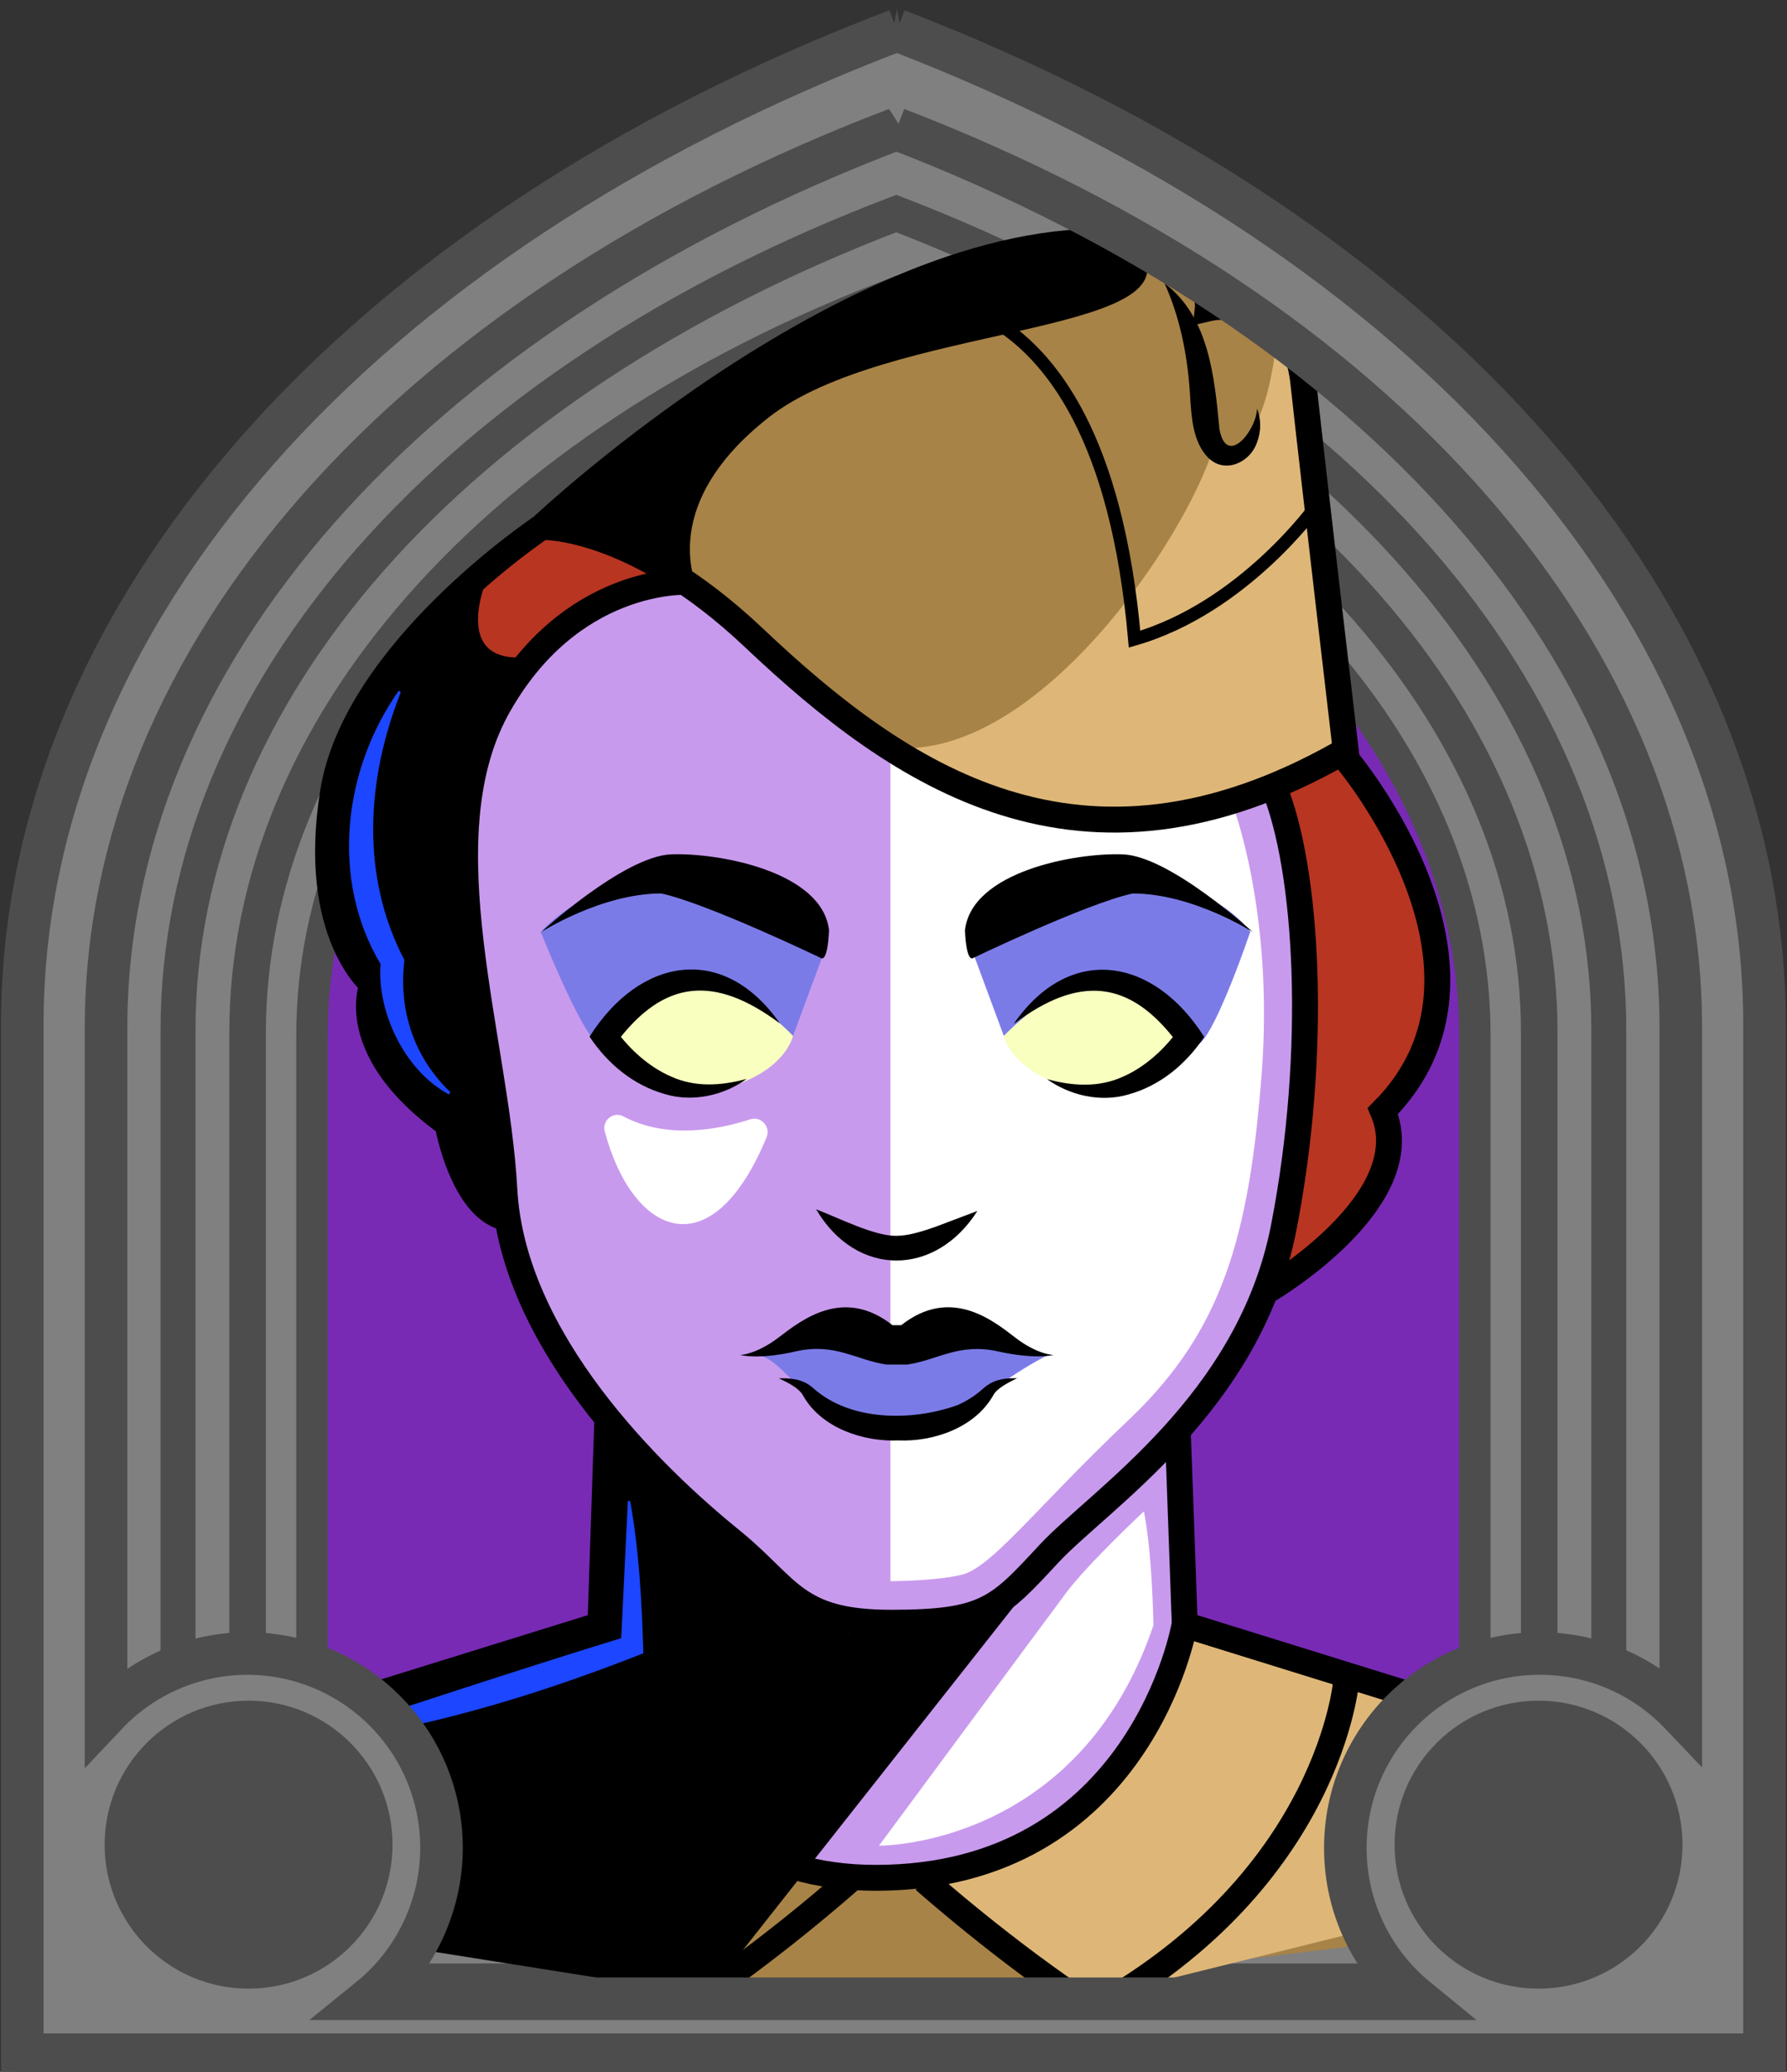 <svg id="Capa_2" xmlns="http://www.w3.org/2000/svg" xmlns:xlink="http://www.w3.org/1999/xlink" viewBox="0 0 69.02 80">
<rect x="0" y="0" width="69.02" height="80" fill="#333333" stroke="none"/>
<defs >
<style >
.cls-1{fill:#c89aed;}.cls-2{fill:#fff;}.cls-3{fill:#f8ffbf;}.cls-4{fill:#7b7be8;}.cls-5{fill:#a88347;}.cls-6{fill:#782ab5;}.cls-7,.cls-8,.cls-9,.cls-10,.cls-11,.cls-12{fill:none;}.cls-7,.cls-8,.cls-12{stroke-miterlimit:10;}.cls-7,.cls-12{stroke:#000;}.cls-8{stroke:#c89aed;stroke-width:2px;}.cls-13{fill:#1c46ff;}.cls-9{stroke:#deb778;stroke-dasharray:0 0 0 4.06;stroke-linecap:round;stroke-linejoin:round;}.cls-14{fill:#deb778;}.cls-15{fill:url(#USGS_19_Inundación_de_tierra_2);}.cls-11{stroke:#1d1d1b;stroke-dasharray:0 0 2 2;stroke-width:.3px;}.cls-16{fill:#fcf0c5;}.cls-12{stroke-width:.5px;}.cls-17{fill:#b83521;}
</style>
<pattern id="USGS_19_Inundación_de_tierra_2" x="0" y="0" width="72" height="72" patternTransform="translate(-308.48 -16351) rotate(-90)" patternUnits="userSpaceOnUse" viewBox="0 0 72 72">
<g >
<rect class="cls-10" width="72" height="72">
</rect>
<g >
<line class="cls-11" x1="71" y1="71" x2="144.44" y2="71">
</line>
<line class="cls-11" x1="71" y1="67" x2="144.44" y2="67">
</line>
<line class="cls-11" x1="71" y1="63" x2="144.44" y2="63">
</line>
<line class="cls-11" x1="71" y1="59" x2="144.44" y2="59">
</line>
<line class="cls-11" x1="71" y1="55" x2="144.44" y2="55">
</line>
<line class="cls-11" x1="71" y1="51" x2="144.44" y2="51">
</line>
<line class="cls-11" x1="71" y1="47" x2="144.44" y2="47">
</line>
<line class="cls-11" x1="71" y1="43" x2="144.44" y2="43">
</line>
<line class="cls-11" x1="71" y1="39" x2="144.44" y2="39">
</line>
<line class="cls-11" x1="71" y1="35" x2="144.44" y2="35">
</line>
<line class="cls-11" x1="71" y1="31" x2="144.44" y2="31">
</line>
<line class="cls-11" x1="71" y1="27" x2="144.44" y2="27">
</line>
<line class="cls-11" x1="71" y1="23" x2="144.44" y2="23">
</line>
<line class="cls-11" x1="71" y1="19" x2="144.44" y2="19">
</line>
<line class="cls-11" x1="71" y1="15" x2="144.44" y2="15">
</line>
<line class="cls-11" x1="71" y1="11" x2="144.44" y2="11">
</line>
<line class="cls-11" x1="71" y1="7" x2="144.44" y2="7">
</line>
<line class="cls-11" x1="71" y1="3" x2="144.44" y2="3">
</line>
</g>
<g >
<line class="cls-11" x1="-1" y1="71" x2="72.44" y2="71">
</line>
<line class="cls-11" x1="-1" y1="67" x2="72.44" y2="67">
</line>
<line class="cls-11" x1="-1" y1="63" x2="72.44" y2="63">
</line>
<line class="cls-11" x1="-1" y1="59" x2="72.44" y2="59">
</line>
<line class="cls-11" x1="-1" y1="55" x2="72.44" y2="55">
</line>
<line class="cls-11" x1="-1" y1="51" x2="72.44" y2="51">
</line>
<line class="cls-11" x1="-1" y1="47" x2="72.44" y2="47">
</line>
<line class="cls-11" x1="-1" y1="43" x2="72.44" y2="43">
</line>
<line class="cls-11" x1="-1" y1="39" x2="72.44" y2="39">
</line>
<line class="cls-11" x1="-1" y1="35" x2="72.44" y2="35">
</line>
<line class="cls-11" x1="-1" y1="31" x2="72.44" y2="31">
</line>
<line class="cls-11" x1="-1" y1="27" x2="72.44" y2="27">
</line>
<line class="cls-11" x1="-1" y1="23" x2="72.44" y2="23">
</line>
<line class="cls-11" x1="-1" y1="19" x2="72.44" y2="19">
</line>
<line class="cls-11" x1="-1" y1="15" x2="72.44" y2="15">
</line>
<line class="cls-11" x1="-1" y1="11" x2="72.44" y2="11">
</line>
<line class="cls-11" x1="-1" y1="7" x2="72.44" y2="7">
</line>
<line class="cls-11" x1="-1" y1="3" x2="72.44" y2="3">
</line>
<line class="cls-11" x1="1.04" y1="69" x2="74.48" y2="69">
</line>
<line class="cls-11" x1="1.04" y1="65" x2="74.48" y2="65">
</line>
<line class="cls-11" x1="1.04" y1="61" x2="74.48" y2="61">
</line>
<line class="cls-11" x1="1.04" y1="57" x2="74.48" y2="57">
</line>
<line class="cls-11" x1="1.04" y1="53" x2="74.48" y2="53">
</line>
<line class="cls-11" x1="1.04" y1="49" x2="74.48" y2="49">
</line>
<line class="cls-11" x1="1.04" y1="45" x2="74.48" y2="45">
</line>
<line class="cls-11" x1="1.04" y1="41" x2="74.48" y2="41">
</line>
<line class="cls-11" x1="1.04" y1="37" x2="74.48" y2="37">
</line>
<line class="cls-11" x1="1.04" y1="33" x2="74.48" y2="33">
</line>
<line class="cls-11" x1="1.04" y1="29" x2="74.48" y2="29">
</line>
<line class="cls-11" x1="1.04" y1="25" x2="74.48" y2="25">
</line>
<line class="cls-11" x1="1.04" y1="21" x2="74.48" y2="21">
</line>
<line class="cls-11" x1="1.04" y1="17" x2="74.48" y2="17">
</line>
<line class="cls-11" x1="1.04" y1="13" x2="74.48" y2="13">
</line>
<line class="cls-11" x1="1.04" y1="9" x2="74.48" y2="9">
</line>
<line class="cls-11" x1="1.04" y1="5" x2="74.48" y2="5">
</line>
<line class="cls-11" x1="1.04" y1="1" x2="74.48" y2="1">
</line>
</g>
<g >
<line class="cls-11" x1="-73" y1="71" x2=".44" y2="71">
</line>
<line class="cls-11" x1="-73" y1="67" x2=".44" y2="67">
</line>
<line class="cls-11" x1="-73" y1="63" x2=".44" y2="63">
</line>
<line class="cls-11" x1="-73" y1="59" x2=".44" y2="59">
</line>
<line class="cls-11" x1="-73" y1="55" x2=".44" y2="55">
</line>
<line class="cls-11" x1="-73" y1="51" x2=".44" y2="51">
</line>
<line class="cls-11" x1="-73" y1="47" x2=".44" y2="47">
</line>
<line class="cls-11" x1="-73" y1="43" x2=".44" y2="43">
</line>
<line class="cls-11" x1="-73" y1="39" x2=".44" y2="39">
</line>
<line class="cls-11" x1="-73" y1="35" x2=".44" y2="35">
</line>
<line class="cls-11" x1="-73" y1="31" x2=".44" y2="31">
</line>
<line class="cls-11" x1="-73" y1="27" x2=".44" y2="27">
</line>
<line class="cls-11" x1="-73" y1="23" x2=".44" y2="23">
</line>
<line class="cls-11" x1="-73" y1="19" x2=".44" y2="19">
</line>
<line class="cls-11" x1="-73" y1="15" x2=".44" y2="15">
</line>
<line class="cls-11" x1="-73" y1="11" x2=".44" y2="11">
</line>
<line class="cls-11" x1="-73" y1="7" x2=".44" y2="7">
</line>
<line class="cls-11" x1="-73" y1="3" x2=".44" y2="3">
</line>
<line class="cls-11" x1="-70.96" y1="69" x2="2.48" y2="69">
</line>
<line class="cls-11" x1="-70.96" y1="65" x2="2.48" y2="65">
</line>
<line class="cls-11" x1="-70.96" y1="61" x2="2.48" y2="61">
</line>
<line class="cls-11" x1="-70.96" y1="57" x2="2.48" y2="57">
</line>
<line class="cls-11" x1="-70.96" y1="53" x2="2.48" y2="53">
</line>
<line class="cls-11" x1="-70.96" y1="49" x2="2.48" y2="49">
</line>
<line class="cls-11" x1="-70.96" y1="45" x2="2.48" y2="45">
</line>
<line class="cls-11" x1="-70.96" y1="41" x2="2.48" y2="41">
</line>
<line class="cls-11" x1="-70.96" y1="37" x2="2.48" y2="37">
</line>
<line class="cls-11" x1="-70.96" y1="33" x2="2.48" y2="33">
</line>
<line class="cls-11" x1="-70.96" y1="29" x2="2.48" y2="29">
</line>
<line class="cls-11" x1="-70.96" y1="25" x2="2.48" y2="25">
</line>
<line class="cls-11" x1="-70.96" y1="21" x2="2.48" y2="21">
</line>
<line class="cls-11" x1="-70.96" y1="17" x2="2.48" y2="17">
</line>
<line class="cls-11" x1="-70.96" y1="13" x2="2.48" y2="13">
</line>
<line class="cls-11" x1="-70.96" y1="9" x2="2.48" y2="9">
</line>
<line class="cls-11" x1="-70.96" y1="5" x2="2.48" y2="5">
</line>
<line class="cls-11" x1="-70.96" y1="1" x2="2.48" y2="1">
</line>
</g>
</g>
</pattern>
</defs>

  <path
     id="path7641-4"
     style="fill:#782ab5;fill-opacity:1;stroke:#4d4d4d;stroke-width:1.622;stop-color:#000000"
     d="M 34.9,1.694 C 14.323,9.527 1.63,23.954 1.569,39.581 V 79.197 H 67.964 V 39.581 C 67.958,23.99 55.374,9.571 34.9,1.694 Z"/>
  <path
     id="path7641-7"
     style="fill:#808080;stroke:#4d4d4d;stroke-width:1.483;stop-color:#000000"
     d="M 34.629,5.043 C 15.816,12.204 4.154,25.395 4.154,39.683 V 76.559 H 64.859 V 39.683 c 0,-14.255 -11.51,-27.438 -30.23,-34.64 z m -0.012,3.436 C 51.537,14.988 61.942,26.904 61.942,39.789 v 33.828 H 7.072 v -33.828 c 0,-12.914 10.54,-24.837 27.545,-31.31 z"/>
  <path
     id="path7641-7-8"
     style="fill:#808080;stroke:#4d4d4d;stroke-width:1.35;stop-color:#000000"
     d="M 34.618,8.246 C 17.491,14.766 6.876,26.774 6.876,39.781 v 33.57 H 62.138 v -33.57 c 0,-12.977 -10.478,-24.978 -27.52,-31.535 z m -0.011,3.128 c 15.403,5.926 24.875,16.774 24.875,28.503 V 70.672 H 9.532 V 39.877 c 0,-11.756 9.595,-22.61 25.075,-28.503 z"/>
  <path
     id="path7641-7-8-0"
     style="fill:#808080;stroke:#4d4d4d;stroke-width:1.214;stop-color:#000000"
     d="M 34.607,11.526 C 19.207,17.389 9.662,28.186 9.662,39.881 V 70.066 H 59.352 V 39.881 c 0,-11.668 -9.422,-22.459 -24.745,-28.355 z m -0.01,2.812 c 13.85,5.329 22.366,15.083 22.366,25.629 V 67.657 H 12.05 V 39.968 c 0,-10.571 8.627,-20.33 22.547,-25.629 z"/>


<g id="Capa_9">
<g >
<g >
<path class="cls-5" d="M61.58,67.59l-1.17,6.57-28.93,3.5-22.89-5.2,.1-5.4,14.14-4.16,.28-.08,.53-7.63s-3.29-3.71-4.14-7.74c-1.69-.95-2.12-3.81-2.12-3.81,0,0-.04-.03-.12-.09h-.01c-.67-.5-3.51-2.75-2.94-5-3.21-5.49-1.87-12.59,6.3-17.95,.19-.14,.39-.27,.59-.39,6.99-6.04,16.74-12.61,23.21-10.6,2.65,1.06,2.44,2.33,2.44,2.33,0,0,3.71-1.58,3.49,2.97-.18,3.87,1.4,11.65,1.89,13.9,.08,.39,.13,.62,.13,.62,0,0,6.89,7.32,1.06,13.57,1.66,2.53-2.51,5.71-4.03,6.76-.08,.05-.15,.1-.21,.13-.2,.13-.32,.21-.32,.21,0,0-1.8,4.03-3.6,5.3,.63,5.94,.63,7.31,.63,7.31l15.69,4.88Z">
</path>
<path class="cls-1" d="M50.31,39.59c-.24,6.23-1.24,10.1-1.24,10.1l.11,.2c-.2,.13-.32,.21-.32,.21,0,0-1.8,4.03-3.6,5.3,.63,5.94,.63,7.31,.63,7.31-.78,3.07-3.42,9.78-12.15,9.86-7.65-.29-10.43-8.12-10.91-9.67l.28-.08,.53-7.63s-3.29-3.71-4.14-7.74c-1.69-.95-2.12-3.81-2.12-3.81,0,0-.04-.03-.12-.09l2.06,.92s-2.23-10.94-.53-16.27c1.69-5.34,7.31-5.76,7.31-5.76,0,0,1.98,.82,8.21,6.4,5.66,5.34,14.71,1.86,14.71,1.86,0,0,1.53,2.67,1.29,8.89Z">
</path>
<path class="cls-17" d="M26.1,22.44s-4.16,.3-6.7,4.54c-2.54,4.24-.85,11.48-.46,13.72,.38,2.23,.38,3.77,.38,3.77l-2.06-.92h-.01c-.67-.5-3.51-2.75-2.94-5-3.21-5.49-1.87-12.59,6.3-17.95l1.03-.09s3.39,.23,4.46,1.93Z">
</path>
<path class="cls-17" d="M53.42,43c1.66,2.53-2.51,5.71-4.03,6.76l-.32-.07s.55-2.76,1.2-8.39c.55-4.71-.92-10.98-.92-10.98l2.67-1.48,.21-.03c.08,.39,.13,.62,.13,.62,0,0,6.89,7.32,1.06,13.57Z">
</path>
<path class="cls-5" d="M52.23,28.81s-5.78,3.47-10.37,3c-4.58-.47-10.57-4.12-13.75-7.67-3.18-3.56-6.91-3.93-6.91-3.93,6.99-6.04,16.74-12.61,23.21-10.6,2.65,1.06,2.44,2.33,2.44,2.33,0,0,3.71-1.58,3.49,2.97-.18,3.87,1.4,11.65,1.89,13.9Z">
</path>
<path class="cls-4" d="M30.63,40l1.17-3.16s-3.65-2.65-6.2-2.91c-3.28,.21-4.71,2.07-4.71,2.07,0,0,1.48,3.71,2.17,4.29,.74,.69,5.08,1.94,7.57-.29Z">
</path>
<path class="cls-2" d="M34.39,62.68V29.13s4.55,3.46,9.37,2.64c4.64-.64,5.59-1.44,5.59-1.44,0,0,1.68,7.63,.77,13.72s-2.27,8.82-3.55,10.28-4,3.55-5.55,5.27-3.18,3.36-6.64,3.09Z">
</path>
<path class="cls-3" d="M30.63,40s-2.35-2.47-4.15-2.23-3.13,2.29-3.13,2.29c0,0,1.27,2.29,3.61,2.11,2-.15,3.37-1.14,3.67-2.17Z">
</path>
<path class="cls-4" d="M38.77,40l-1.17-3.16s3.65-2.65,6.2-2.91c3.28,.21,4.49,2.05,4.49,2.05,0,0-1.26,3.72-1.94,4.3-.74,.69-5.08,1.94-7.57-.29Z">
</path>
<path class="cls-3" d="M38.77,40s2.35-2.47,4.15-2.23,3.13,2.29,3.13,2.29c0,0-1.27,2.29-3.61,2.11-2-.15-3.37-1.14-3.67-2.17Z">
</path>
<path class="cls-4" d="M29.13,52.3s.83,0,1.9-.54,2.39,.54,3.55,.33,2.81-.58,3.71-.29,2.23,.5,2.23,.5c-1.32,.66-2.72,1.73-3.26,2.27s-3.51,1.03-4.87,.29-2.27-2.52-3.26-2.56Z">
</path>
<path class="cls-14" d="M49.33,12.9s-.38,5.2-2.45,4.36c-1.15,3.67-6.81,12.01-12.31,11.62,6.5,4.13,14.1,3.44,17.45-.04-.78-9.83-1.85-16.02-2.69-15.94Z">
</path>
<path class="cls-2" d="M44.18,58.36s-2.16,2.02-2.99,3.13-7.24,9.78-7.24,9.78c0,0,7.69,.07,10.6-8.51-.07-3.13-.37-4.4-.37-4.4Z">
</path>
<path class="cls-14" d="M46.05,63.21s-1.72,6.64-9.63,9.26c2.99,3.81,5.67,4.7,5.67,4.7l16.87-4.18,.6-6.42-13.51-3.36Z">
</path>
<path d="M39.27,61.89l-11.95,15.15-17.72-2.81-1.02-7.5,14.53-3.91,.53-7.63s4.46,4.12,5.4,5.06,1.56,1.95,3.75,2.26,5.15,.08,6.48-.62Z">
</path>
<path class="cls-2" d="M28.98,43.22c-1.19,.39-3.2,.79-4.9-.11-.4-.21-.84,.16-.72,.59,1.08,4.02,4.12,5.36,6.25,.21,.16-.4-.21-.82-.63-.69Z">
</path>
<path d="M18.88,22.16s-1.67,3.65,1.67,3.19c-3.34,6-2.58,9.42-2.28,12.38s1.14,9.11,1.14,9.11c0,0-1.22-.53-1.75-3.11-3.72-3.11-3.72-4.25-3.42-5.62-3.65-4.48-.76-9.65,.46-11.7s4.18-4.25,4.18-4.25Z">
</path>
<path class="cls-8" d="M48.55,30.74s1.67,4.3,1.18,10.76-1.59,10.34-5.34,13.95c-3.89,3.68-5.42,5.9-6.94,6.31s-4.65,.28-4.65,.28">
</path>
<path class="cls-7" d="M19.28,44.62c-6.33-3.36-4.89-6.62-4.89-6.62,0,0-2.4-1.92-1.53-7.39,.86-5.47,8.06-10.26,8.06-10.26,0,0,13.04-12.31,23.26-10.91,2.66,.61,2.47,2.47,2.47,2.47,0,0,3.3-.78,3.69,2.88,.4,3.66,1.68,14.55,1.68,14.55,0,0,6.83,8.11,1.39,13.56,1.48,3.46-4.45,6.93-4.45,6.93">
</path>
<path class="cls-7" d="M20.91,20.35s3.52-.16,8.22,4.29c5.64,5.33,12.6,10.13,22.65,4.45">
</path>
<path class="cls-7" d="M26.52,22.47s-4.53-.23-7.35,4.93c-2.74,5.08,0,12.74,.31,18.53s5.63,11.02,8.83,13.6c2.19,1.8,2.42,3.13,6.1,3.13s4.14-.55,6.1-2.66,7.74-5.79,9.07-12.59,.94-13.84-.39-17.04">
</path>
<path class="cls-7" d="M17.31,43.52s.56,3.03,2.13,3.48">
</path>
<path d="M20.87,36.02s3.22-2.96,5.05-3.03,5.84,.66,6.1,2.93c-.06,1.32-.32,1.07-.32,1.07,0,0-4.39-2.11-6.16-2.49-2.33,0-4.67,1.51-4.67,1.51Z">
</path>
<path d="M30.11,39.51c-2.49-1.85-4.47-1.73-6.34,.8,0,0,0-.55,0-.55,.53,.74,1.29,1.44,2.15,1.81,.92,.42,1.94,.36,2.92,.09-.88,.64-2.08,.91-3.15,.59-1.22-.34-2.22-1.17-2.92-2.22,1.92-3.04,5.15-3.65,7.34-.53h0Z">
</path>
<path d="M48.42,36.02s-3.22-2.96-5.05-3.03-5.84,.66-6.1,2.93c.06,1.32,.32,1.07,.32,1.07,0,0,4.39-2.11,6.16-2.49,2.33,0,4.67,1.51,4.67,1.51Z">
</path>
<path d="M39.17,39.51c2.19-3.12,5.42-2.51,7.34,.53-.71,1.06-1.7,1.88-2.92,2.22-1.08,.32-2.27,.04-3.15-.59,.98,.27,2,.33,2.92-.09,.86-.37,1.62-1.07,2.15-1.81v.55c-1.87-2.54-3.85-2.65-6.33-.8h0Z">
</path>
<path d="M31.53,46.7c.82,.31,2.25,1.04,3.09,1.02,.45,0,.97-.16,1.49-.34l1.64-.62c-1.62,2.55-4.67,2.57-6.22-.05h0Z">
</path>
<path d="M35.05,52.69c1.15-.17,1.99-.84,3.48-.51s2.16,.14,2.16,.14c0,0-.61,0-1.49-.68s-2.5-1.96-4.39-.47h-.34c-1.89-1.49-3.51-.2-4.39,.47s-1.49,.68-1.49,.68c0,0,.68,.2,2.16-.14s2.33,.34,3.48,.51h.81Z">
</path>
<path d="M39.3,53.21c-.38,.19-.81,.4-.95,.69-.72,1.25-2.33,1.78-3.66,1.72-1.33,.06-2.95-.47-3.66-1.71-.14-.29-.57-.51-.95-.69,.44,0,.91,0,1.34,.39,1.45,1.29,3.85,1.27,5.58,.64,.35-.16,.69-.37,.98-.64,.43-.38,.9-.4,1.34-.39h0Z">
</path>
<path class="cls-12" d="M33.71,11.56s8.75-2.37,10.11,13.12c4.23-1.22,7.03-5.16,7.03-5.16">
</path>
<polyline class="cls-7" points="23.46 54.69 23.19 62.74 7.06 67.75">
</polyline>
<polyline class="cls-7" points="45.49 55.23 45.76 62.74 61.89 67.75">
</polyline>
<path class="cls-7" d="M23.19,62.74s1.36,9.77,10.63,9.77c10.25,0,11.93-9.77,11.93-9.77">
</path>
<path d="M44.98,10.94c1.73,1.31,1.93,3.66,2.12,5.64,.28,1.48,1.43,.03,1.45-.8,.16,.39,.17,.86,0,1.3-.26,.8-1.36,1.32-2.02,.44-.44-.57-.5-1.35-.55-1.99-.08-1.59-.34-3.11-1-4.59h0Z">
</path>
<path class="cls-7" d="M16.51,64.87s.59,7.64,9.76,12.74c3.4-2.21,6.54-5.01,6.54-5.01">
</path>
<path class="cls-7" d="M52,64.87s-.59,7.64-9.76,12.74c-3.4-2.21-6.54-5.01-6.54-5.01">
</path>
</g>
<path class="cls-13" d="M15.48,26.73c-1.33,3.36-1.56,7.1,.14,10.34-.23,1.9,.34,3.72,1.77,5.1,0,0-.05,.09-.05,.09-1.76-.94-2.79-3.26-2.64-5.03-1.95-3.27-1.45-7.51,.7-10.56,0,0,.08,.06,.08,.06h0Z">
</path>
<path class="cls-13" d="M24.34,57.97c.35,1.94,.45,3.91,.51,5.87-3.28,1.29-6.63,2.37-10.09,3.04-1.09,.24-2.2,.41-3.32,.52,0,0-.03-.1-.03-.1,4.21-1.36,8.4-2.76,12.63-4.06l-.05,.07,.26-5.35h.1Z">
</path>
<path d="M27.03,22.93s-1.88-3.26,2.67-6.82,16.21-3.16,14.43-6.33c-7.71-.49-10.87,1.78-18.98,7.02-2.77,2.17-4.15,3.46-4.15,3.46,0,0,3.85,.4,6.03,2.67Z">
</path>
</g>
</g>
  <g
     id="g20645">
    <path
       style="fill:#808080;stroke:#4d4d4d;stroke-width:0.938;stop-color:#000000;fill-opacity:1"
       d="m 9.542,65.883 a 5.476,5.476 0 0 1 5.476,5.476 5.476,5.476 0 0 1 -5.476,5.476 5.476,5.476 0 0 1 -5.476,-5.476 5.476,5.476 0 0 1 5.476,-5.476 z"/>
    <path
       style="fill:#808080;stroke:#4d4d4d;stroke-width:0.938;stop-color:#000000;fill-opacity:1"
       d="m 59.472,65.883 a 5.476,5.476 0 0 1 5.476,5.476 5.476,5.476 0 0 1 -5.476,5.476 5.476,5.476 0 0 1 -5.476,-5.476 5.476,5.476 0 0 1 5.476,-5.476 z"/>
    <path
       id="path7641"
       style="fill:#808080;stroke:#4d4d4d;stroke-width:1.644;stop-color:#000000"
       d="M 34.643,1.166 C 13.788,9.105 0.861,23.727 0.861,39.564 V 79.34 H 68.152 V 39.564 c 0,-15.801 -12.759,-30.415 -33.51,-38.398 z m -0.014,3.809 C 53.385,12.191 64.918,25.4 64.918,39.682 v 26.508 c -1.369,-1.441 -3.301,-2.342 -5.445,-2.342 -4.149,0 -7.512,3.363 -7.512,7.512 0,2.347 1.076,4.443 2.762,5.82 H 14.27 c 1.756,-1.423 2.778,-3.56 2.783,-5.82 4.8e-5,-4.149 -3.363,-7.512 -7.512,-7.512 -2.062,0.006 -4.031,0.86 -5.445,2.361 V 39.682 c 0,-14.315 11.683,-27.532 30.533,-34.707 z"/>
    <circle
       style="fill:#4d4d4d;fill-opacity:1;stroke:#4d4d4d;stop-color:#000000"
       id="path16431"
       cx="9.601"
       cy="71.23"
       r="5.06" />
    <circle
       style="fill:#4d4d4d;fill-opacity:1;stroke:#4d4d4d;stop-color:#000000"
       id="path16431-3"
       cx="59.423"
       cy="71.23"
       r="5.06" />
  </g>
</svg>
